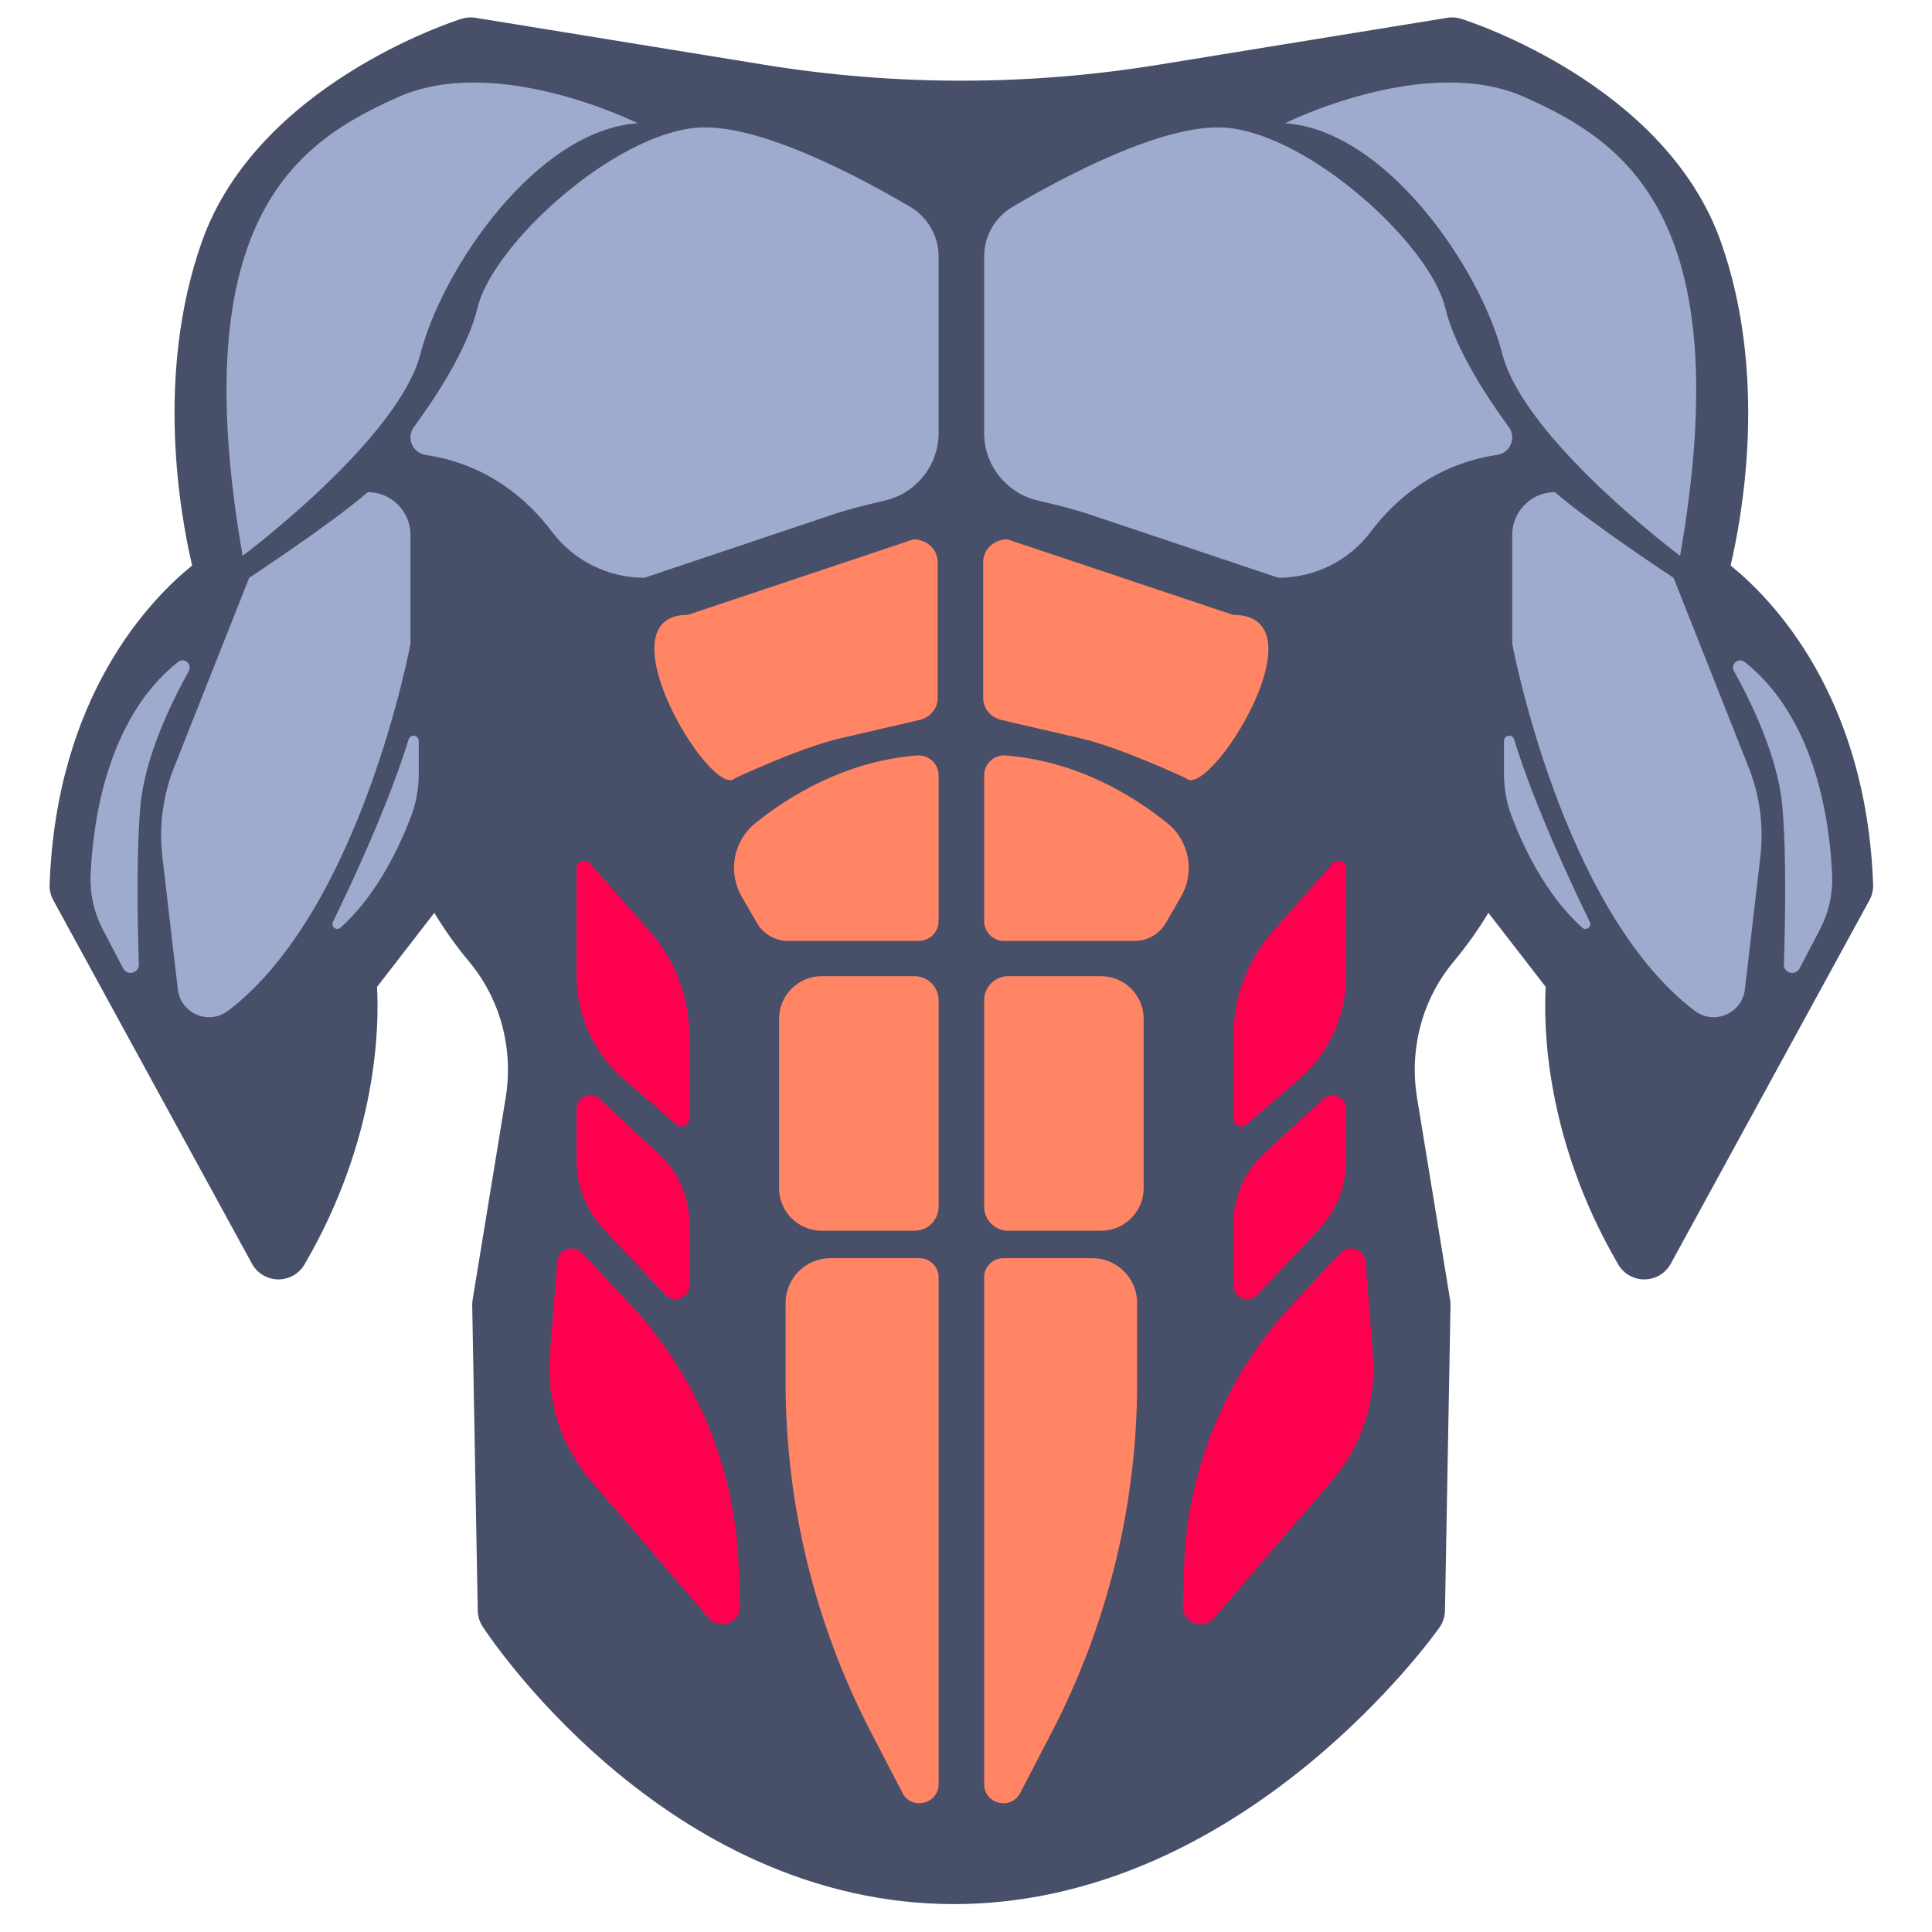 <svg xmlns="http://www.w3.org/2000/svg" enable-background="new 0 0 512 512" version="1.0" viewBox="0 0 512 512"><path fill="#484F69" d="M384.817,4.612c-0.429,0-0.858,0.034-1.284,0.104L306.935,17.17c-17.194,2.796-34.744,4.213-52.163,4.213
			c-17.419,0-34.969-1.418-52.163-4.213L126.01,4.715c-0.426-0.069-0.855-0.104-1.284-0.104c-0.811,0-1.62,0.123-2.398,0.368
			c-2.203,0.692-54.126,17.43-68.852,59.146c-12.363,35.022-5.801,71.956-2.555,85.742c-10.916,8.808-35.98,34.384-37.773,84.578
			c-0.051,1.437,0.285,2.861,0.975,4.122l52.646,96.326c1.384,2.532,4.023,4.122,6.908,4.163c0.037,0.001,0.075,0.001,0.112,0.001
			c2.843,0,5.475-1.509,6.91-3.969c19.521-33.465,19.789-63.519,19.211-73.545l15.19-19.627c2.29,3.812,5.327,8.26,9.282,13.009
			c8.242,9.897,11.749,23.036,9.62,36.046l-8.755,53.505c-0.078,0.475-0.112,0.956-0.104,1.436l1.463,80.921
			c0.027,1.491,0.47,2.944,1.279,4.196c0.487,0.754,12.166,18.666,33.232,36.696c12.433,10.641,25.595,19.136,39.12,25.247
			c17.086,7.72,34.777,11.635,52.583,11.635c17.78,0,35.654-3.904,53.125-11.604c13.818-6.09,27.406-14.555,40.388-25.16
			c21.999-17.971,34.625-35.809,35.152-36.56c0.917-1.306,1.421-2.856,1.45-4.451l1.463-80.921c0.009-0.481-0.026-0.962-0.104-1.436
			l-8.755-53.505c-2.129-13.011,1.377-26.149,9.62-36.046c3.956-4.75,6.993-9.198,9.283-13.009l15.19,19.627
			c-0.577,10.026-0.31,40.081,19.211,73.545c1.435,2.46,4.068,3.969,6.91,3.969c0.037,0,0.074,0,0.112-0.001
			c2.885-0.04,5.525-1.631,6.908-4.163l52.646-96.326c0.689-1.261,1.026-2.685,0.975-4.122
			c-1.792-50.194-26.857-75.77-37.773-84.578c3.246-13.786,9.808-50.72-2.555-85.742C441.341,22.41,389.418,5.672,387.215,4.979
			C386.437,4.735,385.628,4.612,384.817,4.612L384.817,4.612z"/><path fill="#9FABCE" d="M169.029,32.674c0,0-37.238-18.619-63.422-6.982s-57.021,31.42-41.311,121.607
			c0,0,41.311-30.838,47.13-53.53C117.244,71.076,142.264,34.419,169.029,32.674z"/><path fill="#9FABCE" d="M241.223 54.825c4.666 2.754 7.52 7.767 7.52 13.185v46.72c0 8.704-6.048 15.996-14.171 17.901-4.693 1.101-9.383 2.22-13.953 3.754l-49.851 16.732c-9.613 0-18.681-4.489-24.464-12.168-6.153-8.172-16.775-17.888-33.478-20.387-3.507-.525-5.224-4.54-3.125-7.399 5.659-7.711 14.206-20.645 16.854-31.613 4.073-16.874 36.075-45.966 58.185-47.712C201.055 32.549 228.146 47.107 241.223 54.825zM108.786 141.749v28.823c0 0-13.09 70.544-48.363 97.308-5.13 3.892-12.553.702-13.298-5.694l-4.094-35.137c-.937-8.045.134-16.197 3.117-23.727l19.893-50.205c0 0 22.11-14.546 31.42-22.692h0C103.716 130.425 108.786 135.495 108.786 141.749z"/><path fill="#9FABCE" d="M47.196 175.413c1.622-1.285 3.836.622 2.83 2.43-4.655 8.367-11.702 22.889-12.824 35.847-1.105 12.77-.772 30.815-.404 41.857.078 2.346-3.072 3.176-4.159 1.095l-5.407-10.35c-2.304-4.41-3.429-9.341-3.224-14.312C24.574 218.254 28.169 190.484 47.196 175.413zM110.973 196.348v8.785c0 3.786-.666 7.54-1.997 11.084-2.851 7.595-8.865 20.797-18.739 29.621-1.047.936-2.627-.261-2.01-1.523 4.655-9.513 14.642-30.743 20.07-48.378C108.76 194.437 110.973 194.777 110.973 196.348z"/><path fill="#FF8564" d="M248.742 205.469v38.609c0 2.916-2.364 5.279-5.279 5.279h-34.61c-3.408 0-6.557-1.817-8.262-4.767l-4.026-6.963c-3.769-6.519-2.219-14.806 3.652-19.522 9.015-7.244 23.896-16.403 42.774-17.896C246.083 199.964 248.742 202.367 248.742 205.469zM242.359 326.162h-24.602c-6.239 0-11.296-5.058-11.296-11.296v-44.872c0-6.239 5.058-11.296 11.296-11.296h24.602c3.526 0 6.383 2.858 6.383 6.383v54.697C248.742 323.304 245.884 326.162 242.359 326.162zM243.667 333.428h-23.593c-6.563 0-11.883 5.32-11.883 11.883v21.057c0 32.231 7.746 63.991 22.585 92.603l8.385 16.168c2.447 4.718 9.581 2.978 9.581-2.337V338.503C248.742 335.7 246.47 333.428 243.667 333.428z"/><path fill="#FF004F" d="M156.333 228.805l15.916 18.076c6.706 7.616 10.405 17.415 10.405 27.563v22.063c0 1.734-2.036 2.668-3.35 1.536l-13.895-11.965c-8.016-6.902-12.625-16.955-12.625-27.533v-28.4C152.784 228.276 155.098 227.402 156.333 228.805zM158.925 291.264l15.766 14.607c5.078 4.704 7.964 11.313 7.964 18.234v16.516c0 3.311-4.049 4.917-6.318 2.506l-16.227-17.241c-4.705-4.999-7.325-11.605-7.325-18.47v-13.469C152.784 290.756 156.585 289.096 158.925 291.264zM154.294 332.07l12.614 13.48c17.793 19.013 28.047 43.859 28.845 69.887l.311 10.155c.135 4.417-5.358 6.548-8.237 3.196l-31.21-36.337c-7.949-9.255-11.874-21.3-10.905-33.461l1.962-24.605C147.938 331.065 152.018 329.638 154.294 332.07z"/><path fill="#9FABCE" d="M340.515,32.674c0,0,37.238-18.619,63.422-6.982c26.183,11.637,57.021,31.42,41.311,121.607
			c0,0-41.311-30.838-47.13-53.53C392.3,71.076,367.28,34.419,340.515,32.674z"/><path fill="#9FABCE" d="M268.321 54.825c-4.666 2.754-7.52 7.767-7.52 13.185v46.72c0 8.704 6.048 15.996 14.171 17.901 4.694 1.101 9.383 2.22 13.953 3.754l49.851 16.732c9.613 0 18.681-4.489 24.464-12.168 6.153-8.172 16.775-17.888 33.478-20.387 3.507-.525 5.224-4.54 3.125-7.399-5.659-7.711-14.206-20.645-16.854-31.613-4.073-16.874-36.075-45.966-58.185-47.712C308.488 32.549 281.398 47.107 268.321 54.825zM400.758 141.749v28.823c0 0 13.09 70.544 48.363 97.308 5.13 3.892 12.553.702 13.298-5.694l4.094-35.137c.937-8.045-.134-16.197-3.117-23.727l-19.893-50.205c0 0-22.11-14.546-31.42-22.692l0 0C405.828 130.425 400.758 135.495 400.758 141.749z"/><path fill="#9FABCE" d="M462.348 175.413c-1.622-1.285-3.836.622-2.83 2.43 4.655 8.367 11.702 22.889 12.824 35.847 1.105 12.77.772 30.815.404 41.857-.078 2.346 3.073 3.176 4.159 1.095l5.407-10.35c2.304-4.41 3.429-9.341 3.224-14.312C484.97 218.254 481.375 190.484 462.348 175.413zM398.571 196.348v8.785c0 3.786.666 7.54 1.997 11.084 2.851 7.595 8.865 20.797 18.739 29.621 1.048.936 2.627-.261 2.01-1.523-4.655-9.513-14.642-30.743-20.07-48.378C400.783 194.437 398.571 194.777 398.571 196.348z"/><path fill="#FF8564" d="M260.802 205.469v38.609c0 2.916 2.364 5.279 5.279 5.279h34.61c3.408 0 6.557-1.817 8.262-4.767l4.026-6.963c3.769-6.519 2.219-14.806-3.652-19.522-9.015-7.244-23.896-16.403-42.774-17.896C263.461 199.964 260.802 202.367 260.802 205.469zM267.185 326.162h24.602c6.239 0 11.296-5.058 11.296-11.296v-44.872c0-6.239-5.058-11.296-11.296-11.296h-24.602c-3.526 0-6.383 2.858-6.383 6.383v54.697C260.802 323.304 263.66 326.162 267.185 326.162zM265.877 333.428h23.593c6.563 0 11.883 5.32 11.883 11.883v21.057c0 32.231-7.746 63.991-22.585 92.603l-8.385 16.168c-2.447 4.718-9.581 2.978-9.581-2.337V338.503C260.802 335.7 263.074 333.428 265.877 333.428z"/><path fill="#FF004F" d="M353.21 228.805l-15.916 18.076c-6.706 7.616-10.405 17.415-10.405 27.563v22.063c0 1.734 2.036 2.668 3.35 1.536l13.895-11.965c8.016-6.902 12.625-16.955 12.625-27.533v-28.4C356.759 228.276 354.445 227.402 353.21 228.805zM350.619 291.264l-15.766 14.607c-5.078 4.704-7.964 11.313-7.964 18.234v16.516c0 3.311 4.049 4.917 6.318 2.506l16.227-17.241c4.705-4.999 7.325-11.605 7.325-18.47v-13.469C356.759 290.756 352.959 289.096 350.619 291.264zM355.25 332.07l-12.614 13.48c-17.793 19.013-28.047 43.859-28.845 69.887l-.311 10.155c-.135 4.417 5.358 6.548 8.237 3.196l31.21-36.337c7.949-9.255 11.874-21.3 10.905-33.461l-1.962-24.605C361.606 331.065 357.525 329.638 355.25 332.07z"/><path fill="#FF8564" d="M248.496 148.901v36.119c0 2.743-2.006 5.133-4.863 5.794l-20.888 4.832c-10.774 2.492-27.945 10.577-27.945 10.577-5.973 6.163-36.108-43.292-12.473-43.292l59.763-20C245.628 142.931 248.496 145.604 248.496 148.901zM260.555 148.901v36.119c0 2.743 2.006 5.133 4.863 5.794l20.888 4.832c10.774 2.492 27.945 10.577 27.945 10.577 5.973 6.163 37.244-43.292 12.473-43.292l-59.763-20C263.424 142.931 260.555 145.604 260.555 148.901z"/></svg>